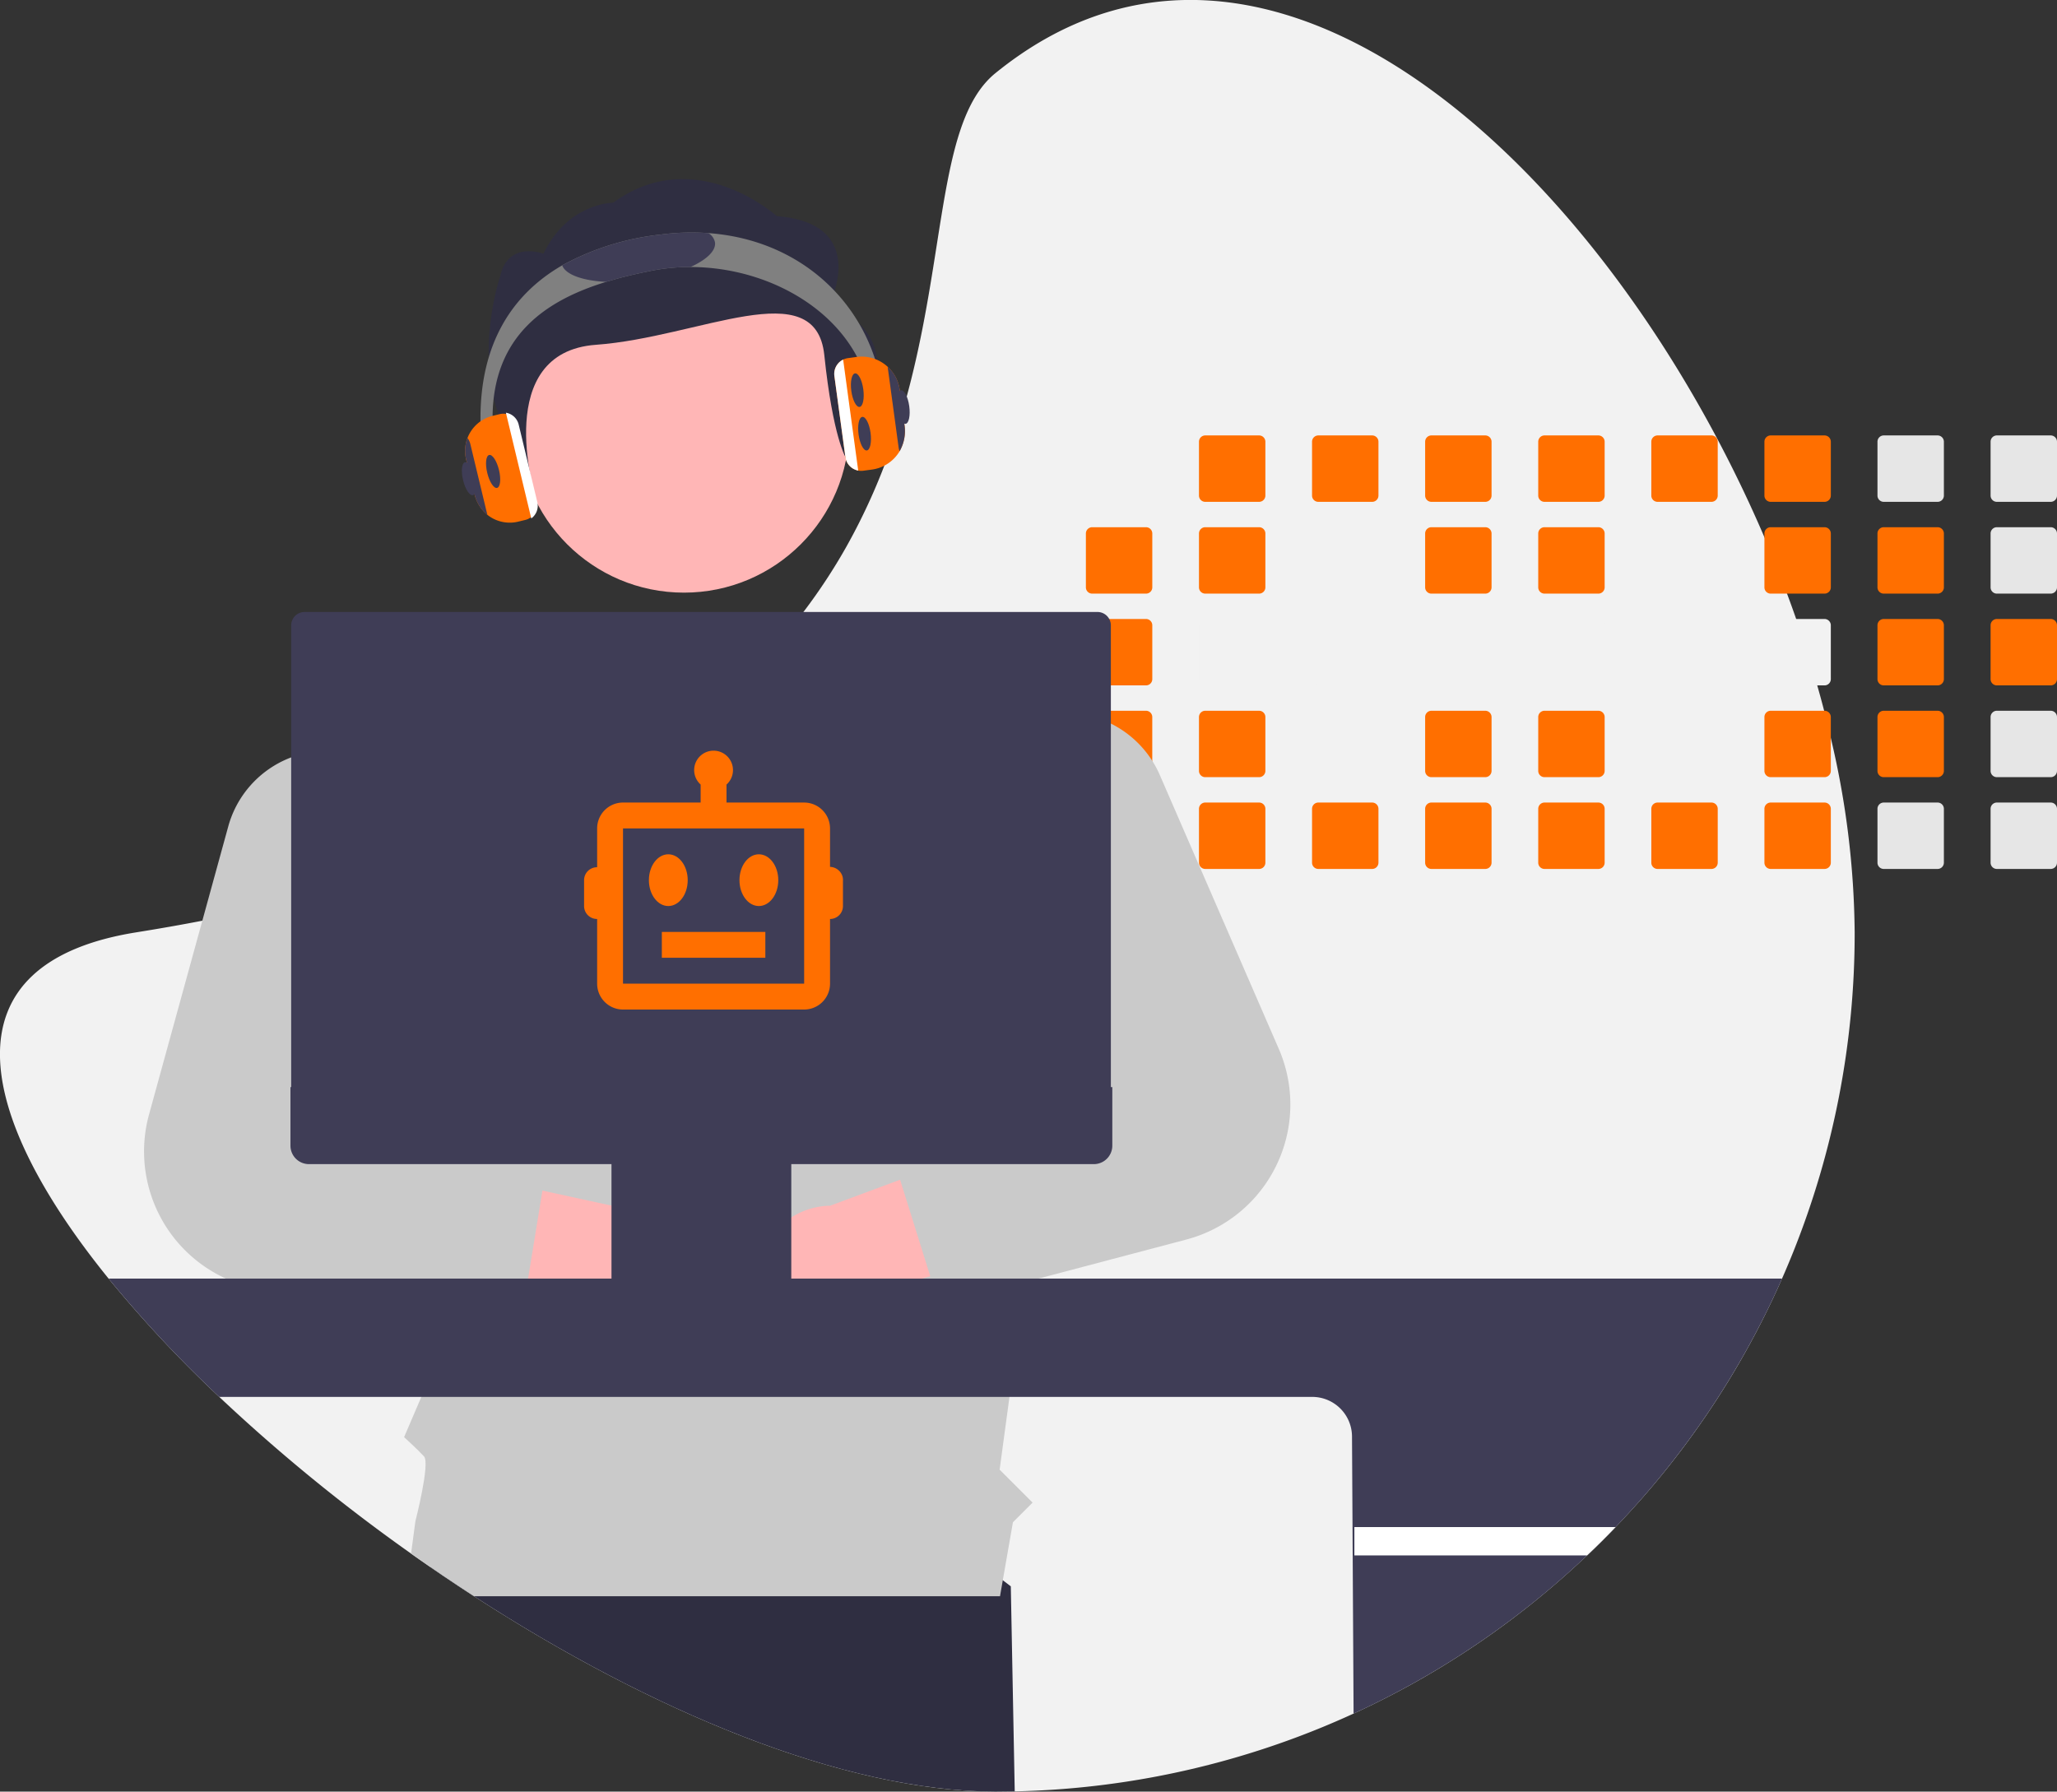 <svg xmlns="http://www.w3.org/2000/svg" width="275.542" height="240" viewBox="0 0 275.542 240">
  <rect x="0" y="0" width="275.542" height="240" fill="#333333" stroke="none"/>
  <g id="Group_4426" data-name="Group 4426" transform="translate(0 0)">
    <path id="Path_6690" data-name="Path 6690" d="M423.17,204.485a114.75,114.75,0,0,1-32.024,79.662q-1.861,1.949-3.823,3.8-2.989,2.843-6.178,5.465a114.661,114.661,0,0,1-70.487,26.14q-1.288.029-2.585.029c-20.549,0-46.395-10.976-69.849-26.17q-2.911-1.885-5.77-3.858-1.336-.914-2.66-1.853a236.633,236.633,0,0,1-25.7-20.993,166.554,166.554,0,0,1-14.821-15.848c-18.022-22.23-22-42.261,3.7-46.378q4.563-.729,8.857-1.558,6.22-1.2,11.906-2.582,7.658-1.861,14.39-4.037,2.264-.729,4.425-1.487c21.3-7.48,35.551-17.235,45.254-27.819q2.469-2.687,4.552-5.439a76.474,76.474,0,0,0,5.776-8.786,82.582,82.582,0,0,0,5.964-13.3l.087-.253c7.72-22.269,5.371-42.925,13.888-49.838,36.407-29.555,81.732,12.534,103.007,62.168q1.608,3.751,3.026,7.548.637,1.7,1.228,3.4,1.555,4.437,2.822,8.9.486,1.7.927,3.4c.314,1.221.616,2.439.894,3.658A116.02,116.02,0,0,1,423.17,204.485Z" transform="translate(-174.731 -79.585)" fill="#f2f2f2"/>
    <path id="Path_6691" data-name="Path 6691" d="M431.113,722.475q-1.288.029-2.585.029c-20.549,0-46.394-10.976-69.849-26.17q-2.911-1.886-5.77-3.858l1.672-10.172,50.606-6.719,25.4,19.422Z" transform="translate(-295.186 -482.504)" fill="#2f2e41"/>
    <path id="Path_6692" data-name="Path 6692" d="M585.023,259.635h-7.211a.843.843,0,0,0-.842.842v7.215a.84.84,0,0,0,.842.839h7.211a.842.842,0,0,0,.842-.839v-7.215A.845.845,0,0,0,585.023,259.635Z" transform="translate(-446.659 -201.306)" fill="#f2f2f2"/>
    <path id="Path_6693" data-name="Path 6693" d="M585.023,297.585h-7.211a.843.843,0,0,0-.842.842v7.215a.84.84,0,0,0,.842.839h7.211a.842.842,0,0,0,.842-.839v-7.215A.845.845,0,0,0,585.023,297.585Z" transform="translate(-446.66 -226.961)" fill="#f2f2f2"/>
    <path id="Path_6694" data-name="Path 6694" d="M585.023,335.535h-7.211a.843.843,0,0,0-.842.842v7.211a.84.84,0,0,0,.842.842h7.211a.843.843,0,0,0,.842-.842v-7.211A.845.845,0,0,0,585.023,335.535Z" transform="translate(-446.66 -252.617)" fill="#e6e6e6"/>
    <path id="Path_6695" data-name="Path 6695" d="M585.852,374.178a.848.848,0,0,0-.829-.693h-7.211a.843.843,0,0,0-.842.842v7.211a.841.841,0,0,0,.842.842h7.211a.843.843,0,0,0,.842-.842v-7.211A.758.758,0,0,0,585.852,374.178Z" transform="translate(-446.659 -278.273)" fill="#e6e6e6"/>
    <path id="Path_6696" data-name="Path 6696" d="M585.35,411.5a.853.853,0,0,0-.327-.065h-7.211a.841.841,0,0,0-.842.842v7.211a.838.838,0,0,0,.842.842h7.211a.843.843,0,0,0,.842-.842v-7.211A.847.847,0,0,0,585.35,411.5Z" transform="translate(-446.66 -303.928)" fill="#e6e6e6"/>
    <path id="Path_6697" data-name="Path 6697" d="M631.783,259.635h-7.211a.843.843,0,0,0-.842.842v7.215a.84.84,0,0,0,.842.839h7.211a.842.842,0,0,0,.842-.839v-7.215a.845.845,0,0,0-.842-.842Z" transform="translate(-478.271 -201.306)" fill="#f2f2f2"/>
    <path id="Path_6698" data-name="Path 6698" d="M631.783,297.585h-7.211a.843.843,0,0,0-.842.842v7.215a.84.84,0,0,0,.842.839h7.211a.842.842,0,0,0,.842-.839v-7.215a.845.845,0,0,0-.842-.842Z" transform="translate(-478.271 -226.961)" fill="#ff6f00"/>
    <path id="Path_6699" data-name="Path 6699" d="M631.783,335.535h-7.211a.843.843,0,0,0-.842.842v7.211a.84.84,0,0,0,.842.842h7.211a.843.843,0,0,0,.842-.842v-7.211A.845.845,0,0,0,631.783,335.535Z" transform="translate(-478.271 -252.617)" fill="#ff6f00"/>
    <path id="Path_6700" data-name="Path 6700" d="M631.783,373.485h-7.211a.84.84,0,0,0-.8.577.8.8,0,0,0-.045.266v7.211a.84.84,0,0,0,.842.842h7.211a.843.843,0,0,0,.842-.842v-7.211A.845.845,0,0,0,631.783,373.485Z" transform="translate(-478.271 -278.273)" fill="#ff6f00"/>
    <path id="Path_6701" data-name="Path 6701" d="M631.783,411.435h-7.211a.84.84,0,0,0-.842.842v7.211a.84.84,0,0,0,.842.842h7.211a.843.843,0,0,0,.842-.842v-7.211A.843.843,0,0,0,631.783,411.435Z" transform="translate(-478.271 -303.928)" fill="#e6e6e6"/>
    <path id="Path_6702" data-name="Path 6702" d="M678.543,259.635h-7.211a.843.843,0,0,0-.842.842v7.215a.84.84,0,0,0,.842.839h7.211a.842.842,0,0,0,.842-.839v-7.215A.845.845,0,0,0,678.543,259.635Z" transform="translate(-509.883 -201.306)" fill="#ff6f00"/>
    <path id="Path_6703" data-name="Path 6703" d="M678.543,297.585h-7.211a.843.843,0,0,0-.842.842v7.215a.84.84,0,0,0,.842.839h7.211a.842.842,0,0,0,.842-.839v-7.215A.845.845,0,0,0,678.543,297.585Z" transform="translate(-509.883 -226.961)" fill="#ff6f00"/>
    <path id="Path_6704" data-name="Path 6704" d="M678.543,335.535h-7.211a.843.843,0,0,0-.842.842v7.211a.84.84,0,0,0,.842.842h7.211a.843.843,0,0,0,.842-.842v-7.211A.845.845,0,0,0,678.543,335.535Z" transform="translate(-509.883 -252.617)" fill="#f2f2f2"/>
    <path id="Path_6705" data-name="Path 6705" d="M678.543,373.485h-7.211a.843.843,0,0,0-.842.842v7.211a.841.841,0,0,0,.842.842h7.211a.843.843,0,0,0,.842-.842v-7.211A.845.845,0,0,0,678.543,373.485Z" transform="translate(-509.883 -278.273)" fill="#ff6f00"/>
    <path id="Path_6706" data-name="Path 6706" d="M678.543,411.435h-7.211a.841.841,0,0,0-.842.842v7.211a.841.841,0,0,0,.842.842h7.211a.843.843,0,0,0,.842-.842v-7.211A.843.843,0,0,0,678.543,411.435Z" transform="translate(-509.883 -303.928)" fill="#ff6f00"/>
    <path id="Path_6707" data-name="Path 6707" d="M725.3,259.635h-7.211a.843.843,0,0,0-.842.842v7.215a.84.84,0,0,0,.842.839H725.3a.842.842,0,0,0,.842-.839v-7.215A.845.845,0,0,0,725.3,259.635Z" transform="translate(-541.494 -201.306)" fill="#ff6f00"/>
    <path id="Path_6708" data-name="Path 6708" d="M725.3,297.585h-7.211a.843.843,0,0,0-.842.842v7.215a.84.84,0,0,0,.842.839H725.3a.842.842,0,0,0,.842-.839v-7.215A.845.845,0,0,0,725.3,297.585Z" transform="translate(-541.494 -226.961)" fill="#f2f2f2"/>
    <path id="Path_6709" data-name="Path 6709" d="M725.3,335.535h-7.211a.843.843,0,0,0-.842.842v7.211a.841.841,0,0,0,.842.842H725.3a.843.843,0,0,0,.842-.842v-7.211A.845.845,0,0,0,725.3,335.535Z" transform="translate(-541.494 -252.617)" fill="#f2f2f2"/>
    <path id="Path_6710" data-name="Path 6710" d="M725.3,373.485h-7.211a.843.843,0,0,0-.842.842v7.211a.841.841,0,0,0,.842.842H725.3a.843.843,0,0,0,.842-.842v-7.211A.845.845,0,0,0,725.3,373.485Z" transform="translate(-541.494 -278.273)" fill="#f2f2f2"/>
    <path id="Path_6711" data-name="Path 6711" d="M725.3,411.435h-7.211a.841.841,0,0,0-.842.842v7.211a.841.841,0,0,0,.842.842H725.3a.843.843,0,0,0,.842-.842v-7.211A.843.843,0,0,0,725.3,411.435Z" transform="translate(-541.494 -303.928)" fill="#ff6f00"/>
    <path id="Path_6712" data-name="Path 6712" d="M772.063,259.635h-7.215a.842.842,0,0,0-.839.842v7.215a.839.839,0,0,0,.839.839h7.215a.842.842,0,0,0,.842-.839v-7.215A.845.845,0,0,0,772.063,259.635Z" transform="translate(-573.106 -201.306)" fill="#ff6f00"/>
    <path id="Path_6713" data-name="Path 6713" d="M772.063,297.585h-7.215a.842.842,0,0,0-.839.842v7.215a.839.839,0,0,0,.839.839h7.215a.842.842,0,0,0,.842-.839v-7.215A.845.845,0,0,0,772.063,297.585Z" transform="translate(-573.106 -226.961)" fill="#ff6f00"/>
    <path id="Path_6714" data-name="Path 6714" d="M772.063,335.535h-7.215a.842.842,0,0,0-.839.842v7.211a.84.84,0,0,0,.839.842h7.215a.843.843,0,0,0,.842-.842v-7.211A.845.845,0,0,0,772.063,335.535Z" transform="translate(-573.106 -252.617)" fill="#f2f2f2"/>
    <path id="Path_6715" data-name="Path 6715" d="M772.063,373.485h-7.215a.842.842,0,0,0-.839.842v7.211a.84.84,0,0,0,.839.842h7.215a.843.843,0,0,0,.842-.842v-7.211A.845.845,0,0,0,772.063,373.485Z" transform="translate(-573.106 -278.273)" fill="#ff6f00"/>
    <path id="Path_6716" data-name="Path 6716" d="M772.063,411.435h-7.215a.84.84,0,0,0-.839.842v7.211a.84.84,0,0,0,.839.842h7.215a.843.843,0,0,0,.842-.842v-7.211A.843.843,0,0,0,772.063,411.435Z" transform="translate(-573.106 -303.928)" fill="#ff6f00"/>
    <path id="Path_6717" data-name="Path 6717" d="M818.823,259.635h-7.215a.842.842,0,0,0-.839.842v7.215a.839.839,0,0,0,.839.839h7.215a.842.842,0,0,0,.842-.839v-7.215A.845.845,0,0,0,818.823,259.635Z" transform="translate(-604.717 -201.306)" fill="#ff6f00"/>
    <path id="Path_6718" data-name="Path 6718" d="M818.823,297.585h-7.215a.842.842,0,0,0-.839.842v7.215a.839.839,0,0,0,.839.839h7.215a.842.842,0,0,0,.842-.839v-7.215A.845.845,0,0,0,818.823,297.585Z" transform="translate(-604.717 -226.961)" fill="#ff6f00"/>
    <path id="Path_6719" data-name="Path 6719" d="M818.823,335.535h-7.215a.842.842,0,0,0-.839.842v7.211a.84.84,0,0,0,.839.842h7.215a.843.843,0,0,0,.842-.842v-7.211A.845.845,0,0,0,818.823,335.535Z" transform="translate(-604.717 -252.617)" fill="#f2f2f2"/>
    <path id="Path_6720" data-name="Path 6720" d="M818.823,373.485h-7.215a.842.842,0,0,0-.839.842v7.211a.84.84,0,0,0,.839.842h7.215a.843.843,0,0,0,.842-.842v-7.211A.845.845,0,0,0,818.823,373.485Z" transform="translate(-604.717 -278.273)" fill="#ff6f00"/>
    <path id="Path_6721" data-name="Path 6721" d="M818.823,411.435h-7.215a.84.84,0,0,0-.839.842v7.211a.84.84,0,0,0,.839.842h7.215a.843.843,0,0,0,.842-.842v-7.211A.843.843,0,0,0,818.823,411.435Z" transform="translate(-604.717 -303.928)" fill="#ff6f00"/>
    <path id="Path_6722" data-name="Path 6722" d="M865.582,259.635h-7.215a.842.842,0,0,0-.839.842v7.215a.839.839,0,0,0,.839.839h7.215a.842.842,0,0,0,.842-.839v-7.215A.845.845,0,0,0,865.582,259.635Z" transform="translate(-636.329 -201.306)" fill="#ff6f00"/>
    <path id="Path_6723" data-name="Path 6723" d="M865.582,297.585h-7.215a.842.842,0,0,0-.839.842v7.215a.839.839,0,0,0,.839.839h7.215a.842.842,0,0,0,.842-.839v-7.215A.845.845,0,0,0,865.582,297.585Z" transform="translate(-636.329 -226.961)" fill="#f2f2f2"/>
    <path id="Path_6724" data-name="Path 6724" d="M865.583,335.535h-7.215a.842.842,0,0,0-.839.842v7.211a.84.84,0,0,0,.839.842h7.215a.843.843,0,0,0,.842-.842v-7.211a.845.845,0,0,0-.842-.842Z" transform="translate(-636.329 -252.617)" fill="#f2f2f2"/>
    <path id="Path_6725" data-name="Path 6725" d="M865.583,373.485h-7.215a.842.842,0,0,0-.839.842v7.211a.84.84,0,0,0,.839.842h7.215a.843.843,0,0,0,.842-.842v-7.211A.845.845,0,0,0,865.583,373.485Z" transform="translate(-636.329 -278.273)" fill="#f2f2f2"/>
    <path id="Path_6726" data-name="Path 6726" d="M865.583,411.435h-7.215a.84.84,0,0,0-.839.842v7.211a.84.84,0,0,0,.839.842h7.215a.843.843,0,0,0,.842-.842v-7.211A.843.843,0,0,0,865.583,411.435Z" transform="translate(-636.329 -303.928)" fill="#ff6f00"/>
    <path id="Path_6727" data-name="Path 6727" d="M912.343,259.635h-7.214a.842.842,0,0,0-.839.842v7.215a.839.839,0,0,0,.839.839h7.215a.842.842,0,0,0,.842-.839v-7.215A.845.845,0,0,0,912.343,259.635Z" transform="translate(-667.94 -201.306)" fill="#ff6f00"/>
    <path id="Path_6728" data-name="Path 6728" d="M912.343,297.585h-7.214a.842.842,0,0,0-.839.842v7.215a.839.839,0,0,0,.839.839h7.215a.842.842,0,0,0,.842-.839v-7.215A.845.845,0,0,0,912.343,297.585Z" transform="translate(-667.94 -226.961)" fill="#ff6f00"/>
    <path id="Path_6729" data-name="Path 6729" d="M912.343,335.535h-7.214a.842.842,0,0,0-.839.842v7.211a.84.84,0,0,0,.839.842h7.214a.843.843,0,0,0,.842-.842v-7.211A.845.845,0,0,0,912.343,335.535Z" transform="translate(-667.94 -252.617)" fill="#f2f2f2"/>
    <path id="Path_6730" data-name="Path 6730" d="M912.343,373.485h-7.214a.842.842,0,0,0-.839.842v7.211a.84.84,0,0,0,.839.842h7.214a.843.843,0,0,0,.842-.842v-7.211A.845.845,0,0,0,912.343,373.485Z" transform="translate(-667.94 -278.273)" fill="#ff6f00"/>
    <path id="Path_6731" data-name="Path 6731" d="M912.343,411.435h-7.214a.84.84,0,0,0-.839.842v7.211a.84.84,0,0,0,.839.842h7.214a.843.843,0,0,0,.842-.842v-7.211a.843.843,0,0,0-.842-.842Z" transform="translate(-667.94 -303.928)" fill="#ff6f00"/>
    <path id="Path_6732" data-name="Path 6732" d="M959.1,259.635h-7.215a.842.842,0,0,0-.839.842v7.215a.839.839,0,0,0,.839.839H959.1a.842.842,0,0,0,.842-.839v-7.215A.845.845,0,0,0,959.1,259.635Z" transform="translate(-699.552 -201.306)" fill="#e6e6e6"/>
    <path id="Path_6733" data-name="Path 6733" d="M959.1,297.585h-7.215a.842.842,0,0,0-.839.842v7.215a.839.839,0,0,0,.839.839H959.1a.842.842,0,0,0,.842-.839v-7.215A.845.845,0,0,0,959.1,297.585Z" transform="translate(-699.552 -226.961)" fill="#ff6f00"/>
    <path id="Path_6734" data-name="Path 6734" d="M959.1,335.535h-7.215a.842.842,0,0,0-.839.842v7.211a.84.84,0,0,0,.839.842H959.1a.843.843,0,0,0,.842-.842v-7.211A.845.845,0,0,0,959.1,335.535Z" transform="translate(-699.552 -252.617)" fill="#ff6f00"/>
    <path id="Path_6735" data-name="Path 6735" d="M959.1,373.485h-7.215a.842.842,0,0,0-.839.842v7.211a.84.84,0,0,0,.839.842H959.1a.843.843,0,0,0,.842-.842v-7.211A.845.845,0,0,0,959.1,373.485Z" transform="translate(-699.552 -278.273)" fill="#ff6f00"/>
    <path id="Path_6736" data-name="Path 6736" d="M959.1,411.435h-7.215a.84.84,0,0,0-.839.842v7.211a.84.84,0,0,0,.839.842H959.1a.843.843,0,0,0,.842-.842v-7.211a.843.843,0,0,0-.842-.842Z" transform="translate(-699.552 -303.928)" fill="#e6e6e6"/>
    <path id="Path_6737" data-name="Path 6737" d="M1005.864,259.635h-7.215a.842.842,0,0,0-.839.842v7.215a.839.839,0,0,0,.839.839h7.215a.842.842,0,0,0,.842-.839v-7.215A.845.845,0,0,0,1005.864,259.635Z" transform="translate(-731.164 -201.306)" fill="#e6e6e6"/>
    <path id="Path_6738" data-name="Path 6738" d="M1005.864,297.585h-7.215a.842.842,0,0,0-.839.842v7.215a.839.839,0,0,0,.839.839h7.215a.842.842,0,0,0,.842-.839v-7.215a.845.845,0,0,0-.842-.842Z" transform="translate(-731.164 -226.961)" fill="#e6e6e6"/>
    <path id="Path_6739" data-name="Path 6739" d="M1005.864,335.535h-7.215a.842.842,0,0,0-.839.842v7.211a.84.84,0,0,0,.839.842h7.215a.843.843,0,0,0,.842-.842v-7.211A.845.845,0,0,0,1005.864,335.535Z" transform="translate(-731.164 -252.617)" fill="#ff6f00"/>
    <path id="Path_6740" data-name="Path 6740" d="M1005.864,373.485h-7.215a.842.842,0,0,0-.839.842v7.211a.84.84,0,0,0,.839.842h7.215a.843.843,0,0,0,.842-.842v-7.211a.845.845,0,0,0-.842-.842Z" transform="translate(-731.164 -278.273)" fill="#e6e6e6"/>
    <path id="Path_6741" data-name="Path 6741" d="M1005.864,411.435h-7.215a.84.84,0,0,0-.839.842v7.211a.84.84,0,0,0,.839.842h7.215a.843.843,0,0,0,.842-.842v-7.211a.843.843,0,0,0-.842-.842Z" transform="translate(-731.164 -303.928)" fill="#e6e6e6"/>
    <path id="Path_6742" data-name="Path 6742" d="M335.676,660h-.2l.172-.023Z" transform="translate(-226.794 -446.173)" fill="#2f2e41"/>
    <circle id="ab6171fa-7d69-4734-b81c-8dff60f9761b" cx="22.134" cy="22.134" r="22.134" transform="translate(69.487 35.121)" fill="#ffb6b6"/>
    <path id="bf427902-b9bf-4946-b5d7-5c1c7e04535e" d="M422.337,170.674s5.789-11.067-6.947-12.073c0,0-10.858-9.849-21.924-1.8,0,0-6.036,0-9.337,6.831,0,0-4.748-1.8-5.791,3.018,0,0-3.474,10.061,0,19.115s4.628,10.061,4.628,10.061-5.708-18.984,8.186-19.99,29.444-9.689,30.6,1.377,2.9,13.794,2.9,13.794S435.652,175.2,422.337,170.674Z" transform="translate(-311.333 -129.647)" fill="#2f2e41"/>
    <path id="Path_6743" data-name="Path 6743" d="M434,373.526l-.071.376-.8,4.224-5.53,29.221-.327,1.72-.687,3.638-.939,4.963-2.083,11-.6,3.152L422.745,433l-.078.415-.619,3.262-.188.985-1.51,11.186-1.319,9.748,4.412,4.412-2.631,2.631-1.727,9.891,0,.023H348.619q-4.276-2.77-8.429-5.711l.58-4.341s2-7.752,1.156-8.679-2.669-2.582-2.669-2.582l2.31-5.391.321-.748-.538-11.154-.013-.269L341.159,433l-.023-.473-.036-.709-.684-14.151-.013-.233-.207-4.289L340,409.067l-.084-1.72-.833-17.212-.564-11.688-.492-10.176,1.979-.671,21.171-7.2,8.77-11.4,18.252.136,8.935.068,14.909,13.827,3.392,1.62.026.013,2.433,1.163,6.168,2.945,6.521,3.117,3.346,1.6Z" transform="translate(-285.127 -261.723)" fill="#cacaca"/>
    <path id="Path_6744" data-name="Path 6744" d="M344.312,583.425a9.811,9.811,0,0,1-13.174-7.266l-34.521-4.9,12-13.575,30.942,6.732a9.865,9.865,0,0,1,4.752,19.007Z" transform="translate(-257.131 -402.8)" fill="#ffb6b6"/>
    <path id="Path_6745" data-name="Path 6745" d="M286.78,445.33a4.381,4.381,0,0,0-2.556-1.578l-14.164-2.945-1.455-.3a6.133,6.133,0,0,1-4.059-2.938,6.207,6.207,0,0,1-.794-2.559,6.121,6.121,0,0,1,.288-2.423l4.908-14.789,3.185-9.6a13.54,13.54,0,0,0,.677-3.58,14.043,14.043,0,0,0-2.938-9.359A13.831,13.831,0,0,0,254,390.843c-.081.029-.165.062-.246.094a13.8,13.8,0,0,0-8.2,9.2l-3.46,12.586-7.137,25.946a18.714,18.714,0,0,0,15.861,23.545l20.4,2.391,9.44,1.108a4.372,4.372,0,0,0,4.808-3.476,1.589,1.589,0,0,0,.036-.178l.227-1.4,1.921-11.786.019-.12A4.365,4.365,0,0,0,286.78,445.33Z" transform="translate(-214.991 -289.385)" fill="#cacaca"/>
    <path id="Path_6746" data-name="Path 6746" d="M495.652,574.624a9.811,9.811,0,0,0,12.017-9.052l33.485-9.717L527.36,544.109l-29.683,11.028a9.865,9.865,0,0,0-2.024,19.487Z" transform="translate(-386.483 -393.621)" fill="#ffb6b6"/>
    <path id="Path_6747" data-name="Path 6747" d="M597.132,419.32l-15.926-36.653a13.871,13.871,0,0,0-6.567-6.917,14.047,14.047,0,0,0-2.844-1.037c-.152-.039-.3-.075-.457-.1a13.648,13.648,0,0,0-6.311.117,13.87,13.87,0,0,0-8.857,7.04.329.329,0,0,0-.026.045,13.963,13.963,0,0,0-.12,12.586l.2.4,11.254,22.6a6.123,6.123,0,0,1-3.4,8.484l-.791.285L549.069,431.3a4.372,4.372,0,0,0-2.7,5.439l.036.113,3.985,12.751c.019.058.039.117.062.175a2.281,2.281,0,0,0,.13.321,4.368,4.368,0,0,0,5.122,2.439l7.671-2.025,1.565-.415,19.81-5.232a18.712,18.712,0,0,0,12.382-25.548Z" transform="translate(-425.835 -278.821)" fill="#cacaca"/>
    <path id="Path_6748" data-name="Path 6748" d="M219.629,608.285a166.555,166.555,0,0,0,14.821,15.848H380.871a5.328,5.328,0,0,1,5.319,5.323l.211,37.1a115.143,115.143,0,0,0,25.1-15.722q3.188-2.619,6.178-5.465,1.958-1.856,3.823-3.8a115.211,115.211,0,0,0,22.295-33.284Z" transform="translate(-205.084 -437.007)" fill="#3f3d56"/>
    <path id="Path_6749" data-name="Path 6749" d="M769.74,711.025q-1.861,1.949-3.823,3.8H734.749v-3.8Z" transform="translate(-553.325 -506.463)" fill="#fff"/>
    <path id="Path_6750" data-name="Path 6750" d="M404.709,333.575a1.794,1.794,0,0,0-1.578-.939H296.924a1.8,1.8,0,0,0-1.795,1.8V398h109.8V334.433A1.745,1.745,0,0,0,404.709,333.575Z" transform="translate(-256.125 -250.657)" fill="#3f3d56"/>
    <path id="Path_6751" data-name="Path 6751" d="M294.832,529.092v7.844a2.476,2.476,0,0,0,2.476,2.476h40.527v15.481H337.3a.322.322,0,0,0-.322.322v1.077a.322.322,0,0,0,.322.322h25.158a.322.322,0,0,0,.322-.322v-1.077a.322.322,0,0,0-.322-.322h-.538V539.413h40.526a2.476,2.476,0,0,0,2.476-2.476v-7.844Z" transform="translate(-255.924 -383.469)" fill="#3f3d56"/>
    <path id="Path_6752" data-name="Path 6752" d="M427.5,200.633h-1.62c0-12.246-12.119-20.27-24.346-20.277a26.69,26.69,0,0,0-5.3.515c-1.963.392-4,.862-6,1.474-7.895,2.42-15.216,7.1-15.216,18.288a25.46,25.46,0,0,0,.823,6.44l-1.568.408a27.171,27.171,0,0,1-.875-6.849c0-9.777,4.014-16.493,10.947-20.5a35.371,35.371,0,0,1,13.188-4.124,31.468,31.468,0,0,1,6.4-.194C417.992,176.828,427.5,187.609,427.5,200.633Z" transform="translate(-309.038 -144.587)" fill="gray"/>
    <path id="Path_6753" data-name="Path 6753" d="M529.09,236.209l-.638-4.717a5.156,5.156,0,0,0-5.912-4.393l-1.014.139a2.132,2.132,0,0,0-1.827,2.4l1.474,10.866a2.131,2.131,0,0,0,1.717,1.8,1.994,1.994,0,0,0,.4.039,2.108,2.108,0,0,0,.285-.019l1.134-.152a5.116,5.116,0,0,0,3.479-2.083c.087-.123.172-.249.249-.379A5.426,5.426,0,0,0,529.09,236.209Z" transform="translate(-407.929 -179.266)" fill="#ff6f00"/>
    <path id="Path_6754" data-name="Path 6754" d="M520.871,228.275a2.083,2.083,0,0,0-.755.622,2.121,2.121,0,0,0-.418,1.578l1.474,10.866a2.131,2.131,0,0,0,1.717,1.8Z" transform="translate(-407.929 -180.105)" fill="#fff"/>
    <path id="Path_6755" data-name="Path 6755" d="M544.017,239.049l-.638-4.717a5.089,5.089,0,0,0-1.62-3.1l1.468,10.811a2,2,0,0,0,.133.505A5.426,5.426,0,0,0,544.017,239.049Z" transform="translate(-422.856 -182.106)" fill="#3f3d56"/>
    <ellipse id="Ellipse_63" data-name="Ellipse 63" cx="0.81" cy="2.268" rx="0.81" ry="2.268" transform="translate(114.704 55.955) rotate(-7.726)" fill="#3f3d56"/>
    <ellipse id="Ellipse_64" data-name="Ellipse 64" cx="0.81" cy="2.268" rx="0.81" ry="2.268" transform="translate(113.732 50.124) rotate(-7.726)" fill="#3f3d56"/>
    <ellipse id="Ellipse_65" data-name="Ellipse 65" cx="0.81" cy="2.268" rx="0.81" ry="2.268" transform="translate(119.888 52.392) rotate(-7.726)" fill="#3f3d56"/>
    <path id="Path_6756" data-name="Path 6756" d="M424.378,180.356a26.689,26.689,0,0,0-5.3.515c-1.963.392-4,.862-6,1.474-3.126-.152-5.426-.962-5.89-2.209a35.37,35.37,0,0,1,13.188-4.124,31.468,31.468,0,0,1,6.4-.194,1.856,1.856,0,0,1,.881,1.238C427.809,178.182,426.523,179.381,424.378,180.356Z" transform="translate(-331.882 -144.587)" fill="#3f3d56"/>
    <path id="Path_6757" data-name="Path 6757" d="M376.558,262.515l-2.495-10.37a1.951,1.951,0,0,0-1.581-1.474,2.182,2.182,0,0,0-.324-.026,1.952,1.952,0,0,0-.454.055l-.965.233a4.828,4.828,0,0,0-3.56,5.818L368.3,261.4a5.133,5.133,0,0,0,1.73,2.793,4.557,4.557,0,0,0,.441.314,4.8,4.8,0,0,0,3.683.6l.962-.233a1.892,1.892,0,0,0,.7-.327A1.942,1.942,0,0,0,376.558,262.515Z" transform="translate(-304.743 -195.228)" fill="#ff6f00"/>
    <ellipse id="Ellipse_66" data-name="Ellipse 66" cx="0.81" cy="2.268" rx="0.81" ry="2.268" transform="translate(64.737 61.138) rotate(-13.53)" fill="#3f3d56"/>
    <ellipse id="Ellipse_67" data-name="Ellipse 67" cx="0.81" cy="2.268" rx="0.81" ry="2.268" transform="translate(61.498 62.11) rotate(-13.53)" fill="#3f3d56"/>
    <path id="Path_6758" data-name="Path 6758" d="M388.117,262.2l-2.494-10.37a2.116,2.116,0,0,0-1.714-1.594l3.4,14.164A2.109,2.109,0,0,0,388.117,262.2Z" transform="translate(-316.143 -194.951)" fill="#fff"/>
    <path id="Path_6759" data-name="Path 6759" d="M367.74,261.5a2.1,2.1,0,0,0-.379-.794,4.77,4.77,0,0,0-.185,2.848l1.118,4.652a5.133,5.133,0,0,0,1.73,2.793Z" transform="translate(-304.74 -202.029)" fill="#3f3d56"/>
    <g id="bx-bot" transform="translate(78.239 100.574)">
      <path id="Path_6767" data-name="Path 6767" d="M37.539,19.649a1.812,1.812,0,0,0-1.608-1.1V13.4a3.469,3.469,0,0,0-3.466-3.466h-10.4V7.523a2.6,2.6,0,1,0-3.466,0V9.932H8.2A3.469,3.469,0,0,0,4.735,13.4v5.193l-.142.01a1.733,1.733,0,0,0-1.608,1.728V23.8A1.733,1.733,0,0,0,4.718,25.53h.017V34.2A3.469,3.469,0,0,0,8.2,37.662H32.465A3.469,3.469,0,0,0,35.931,34.2V25.53A1.733,1.733,0,0,0,37.664,23.8V20.438a1.744,1.744,0,0,0-.125-.788ZM8.2,34.2V13.4H32.465l0,6.925,0,.007V23.8l0,.008,0,10.389H8.2Z" transform="translate(-2.985 -3)" fill="#ff6f00"/>
      <path id="Path_6768" data-name="Path 6768" d="M15.7,18.466c0,1.914-1.164,3.466-2.6,3.466s-2.6-1.552-2.6-3.466S11.664,15,13.1,15,15.7,16.552,15.7,18.466Z" transform="translate(-1.817 -1.135)" fill="#ff6f00"/>
      <path id="Path_6769" data-name="Path 6769" d="M26.2,18.466c0,1.914-1.164,3.466-2.6,3.466S21,20.38,21,18.466,22.164,15,23.6,15,26.2,16.552,26.2,18.466Z" transform="translate(-0.186 -1.135)" fill="#ff6f00"/>
      <path id="Path_6770" data-name="Path 6770" d="M12,24H25.865v3.466H12Z" transform="translate(-1.584 0.263)" fill="#ff6f00"/>
    </g>
  </g>
</svg>
